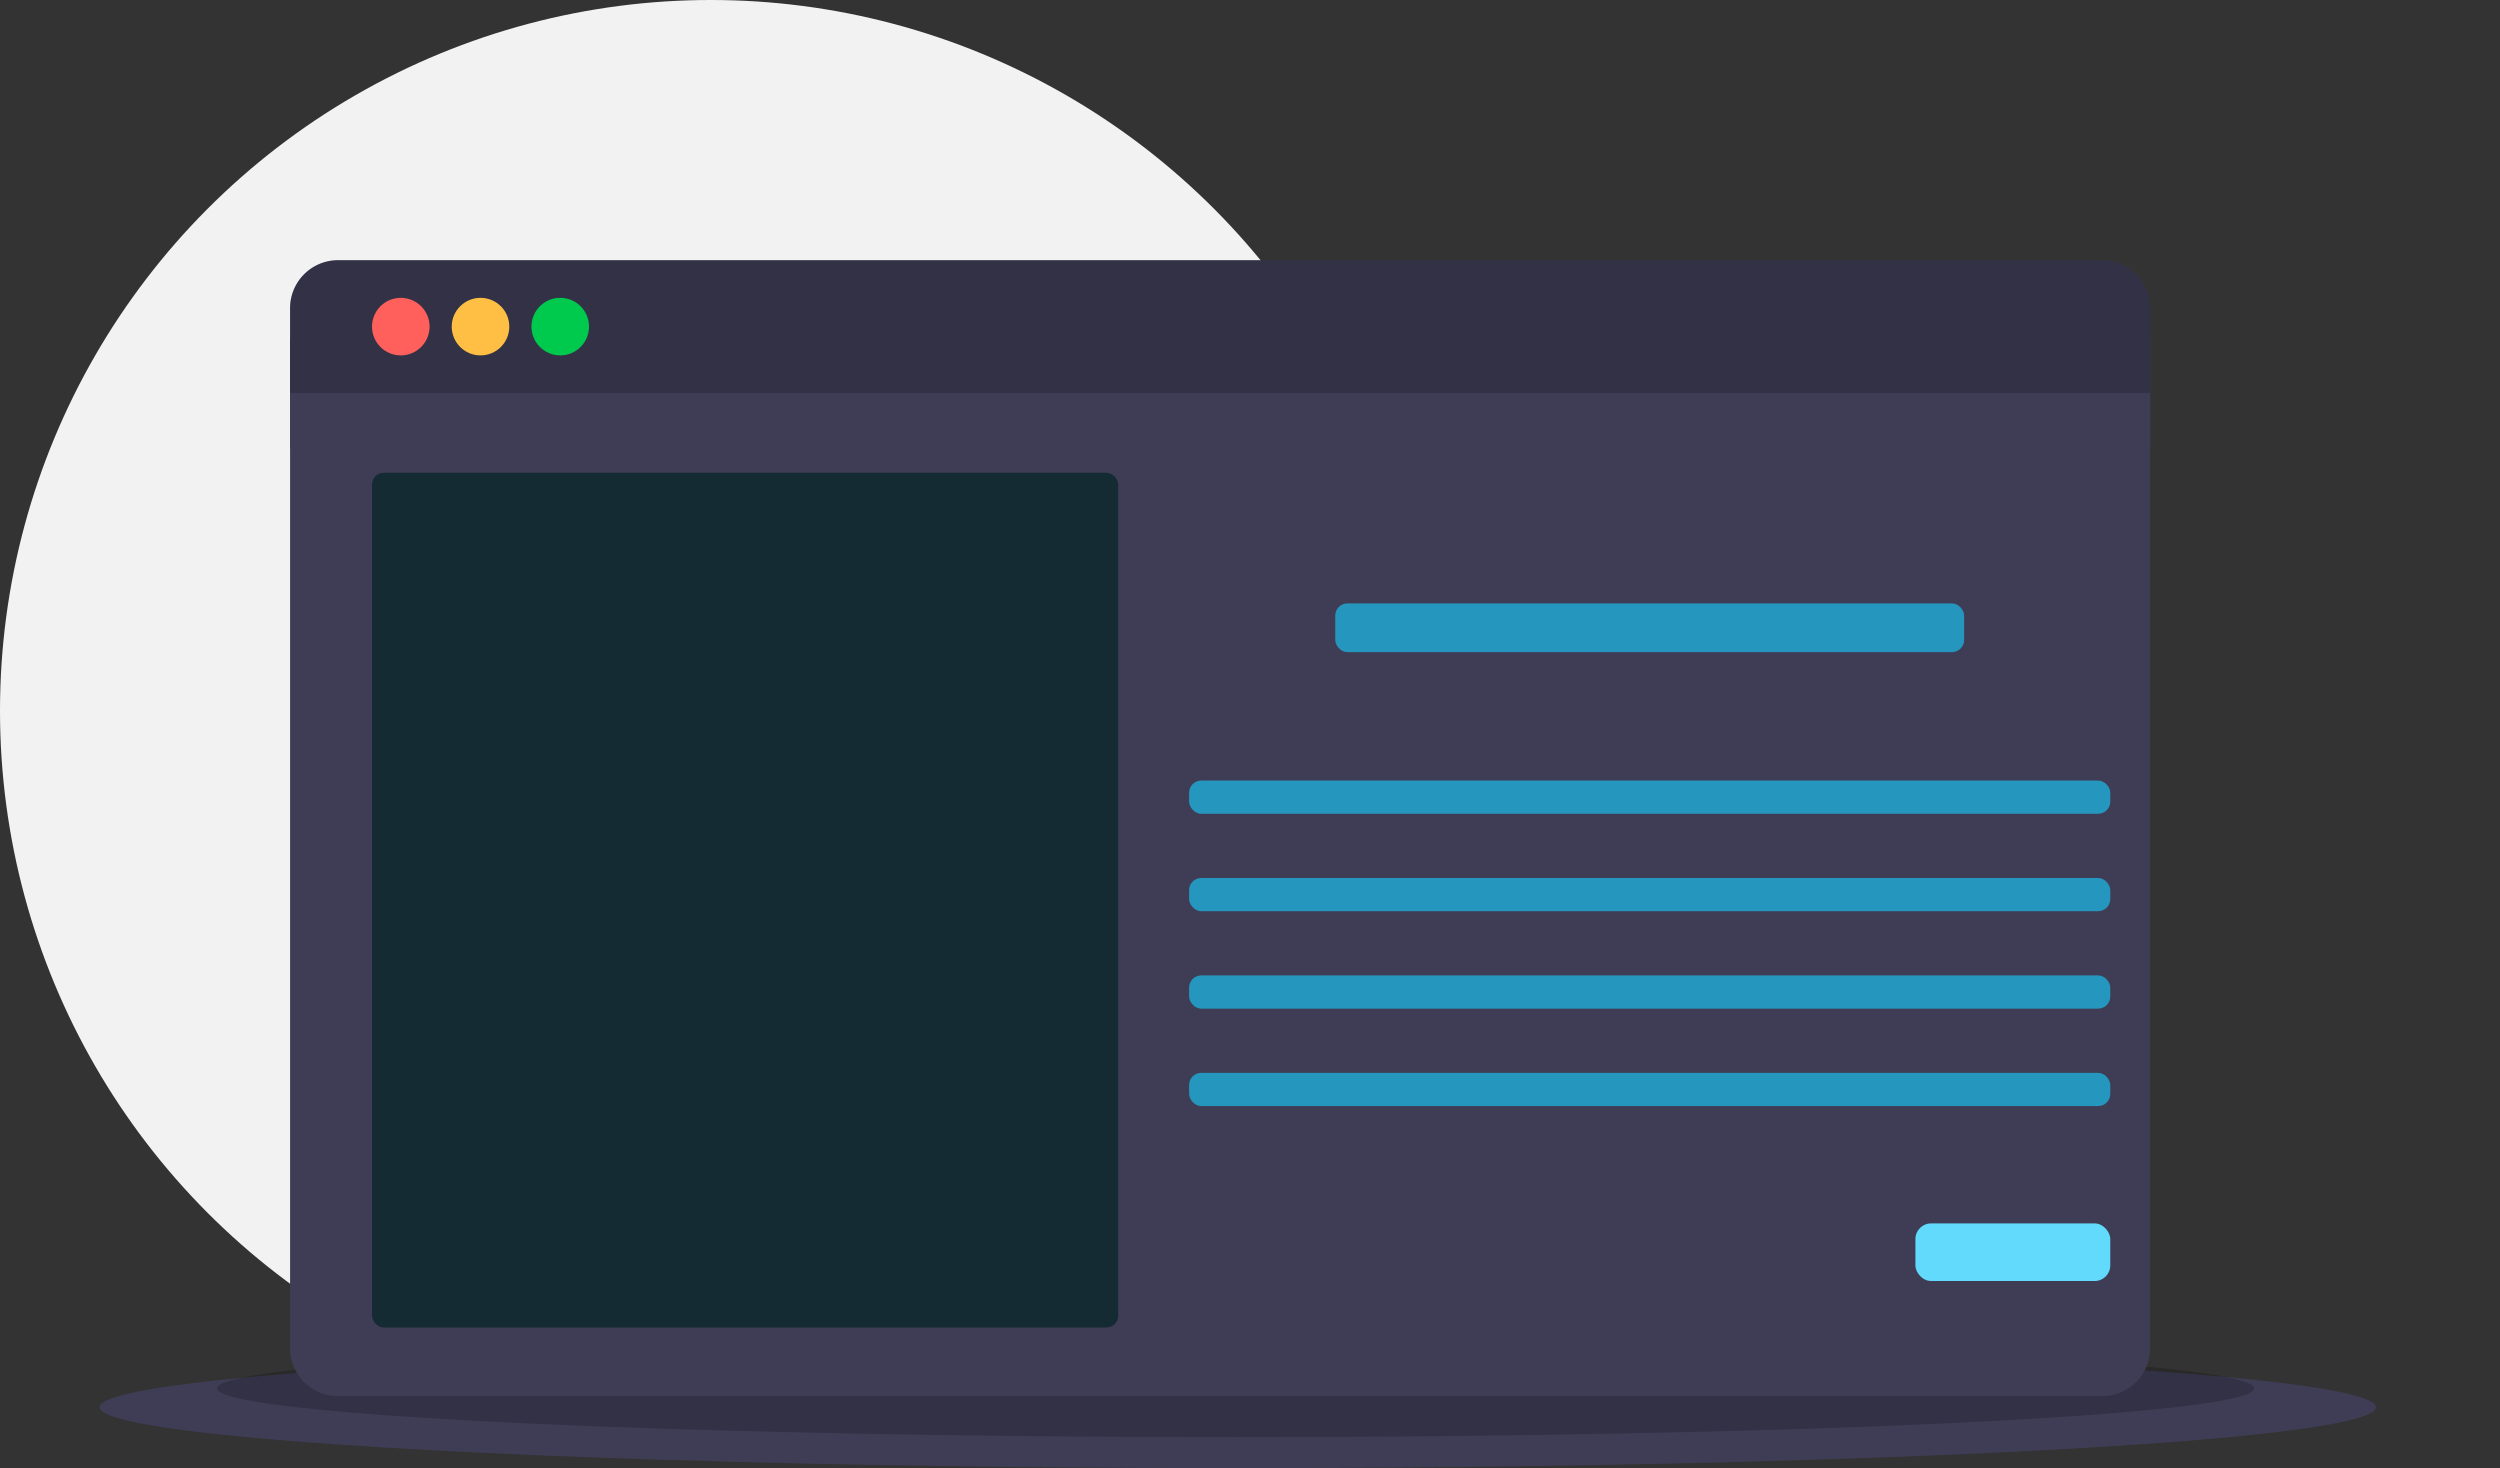<svg id="ac356da0-b129-4ca5-aecc-4700531dd101" data-name="Layer 1" xmlns="http://www.w3.org/2000/svg" width="1129" height="663" viewBox="0 0 1129 663">
    <rect x="0" y="0" width="1129" height="663" fill="#333333" stroke="none"/>
    <title>docu_tree</title>
    <circle cx="321" cy="321" r="321" fill="#f2f2f2"/>
    <ellipse cx="559" cy="635.5" rx="514" ry="27.5" fill="#3f3d56"/>
    <ellipse cx="558" cy="627" rx="460" ry="22" opacity="0.2"/>
    <rect x="131" y="152.5" width="840" height="50" fill="#3f3d56"/>
    <path d="M166.5,727.33A21.67,21.67,0,0,0,188.17,749H984.83A21.67,21.67,0,0,0,1006.5,727.33V296h-840Z" transform="translate(-35.5 -118.5)" fill="#3f3d56"/>
    <path d="M984.83,236H188.17A21.67,21.67,0,0,0,166.5,257.67V296h840V257.67A21.67,21.67,0,0,0,984.83,236Z" transform="translate(-35.5 -118.5)" fill="#3f3d56"/>
    <path d="M984.83,236H188.17A21.67,21.67,0,0,0,166.5,257.67V296h840V257.67A21.67,21.67,0,0,0,984.83,236Z" transform="translate(-35.5 -118.5)" opacity="0.2"/>
    <circle cx="181" cy="147.5" r="13" fill="#FF605C"/>
    <circle cx="217" cy="147.5" r="13" fill="#FFBF44"/>
    <circle cx="253" cy="147.5" r="13" fill="#00CA4E"/>
    <rect x="168" y="213.5" width="337" height="386" rx="5.335" fill="#142B34"/>
    <rect x="603" y="272.5" width="284" height="22" rx="5.476" fill="#2596BE"/>
    <rect x="537" y="352.5" width="416" height="15" rx="5.476" fill="#2596BE"/>
    <rect x="537" y="396.5" width="416" height="15" rx="5.476" fill="#2596BE"/>
    <rect x="537" y="440.5" width="416" height="15" rx="5.476" fill="#2596BE"/>
    <rect x="537" y="484.5" width="416" height="15" rx="5.476" fill="#2596BE"/>
    <rect x="865" y="552.5" width="88" height="26" rx="7.028" fill="#61DAFB"/>
</svg>
